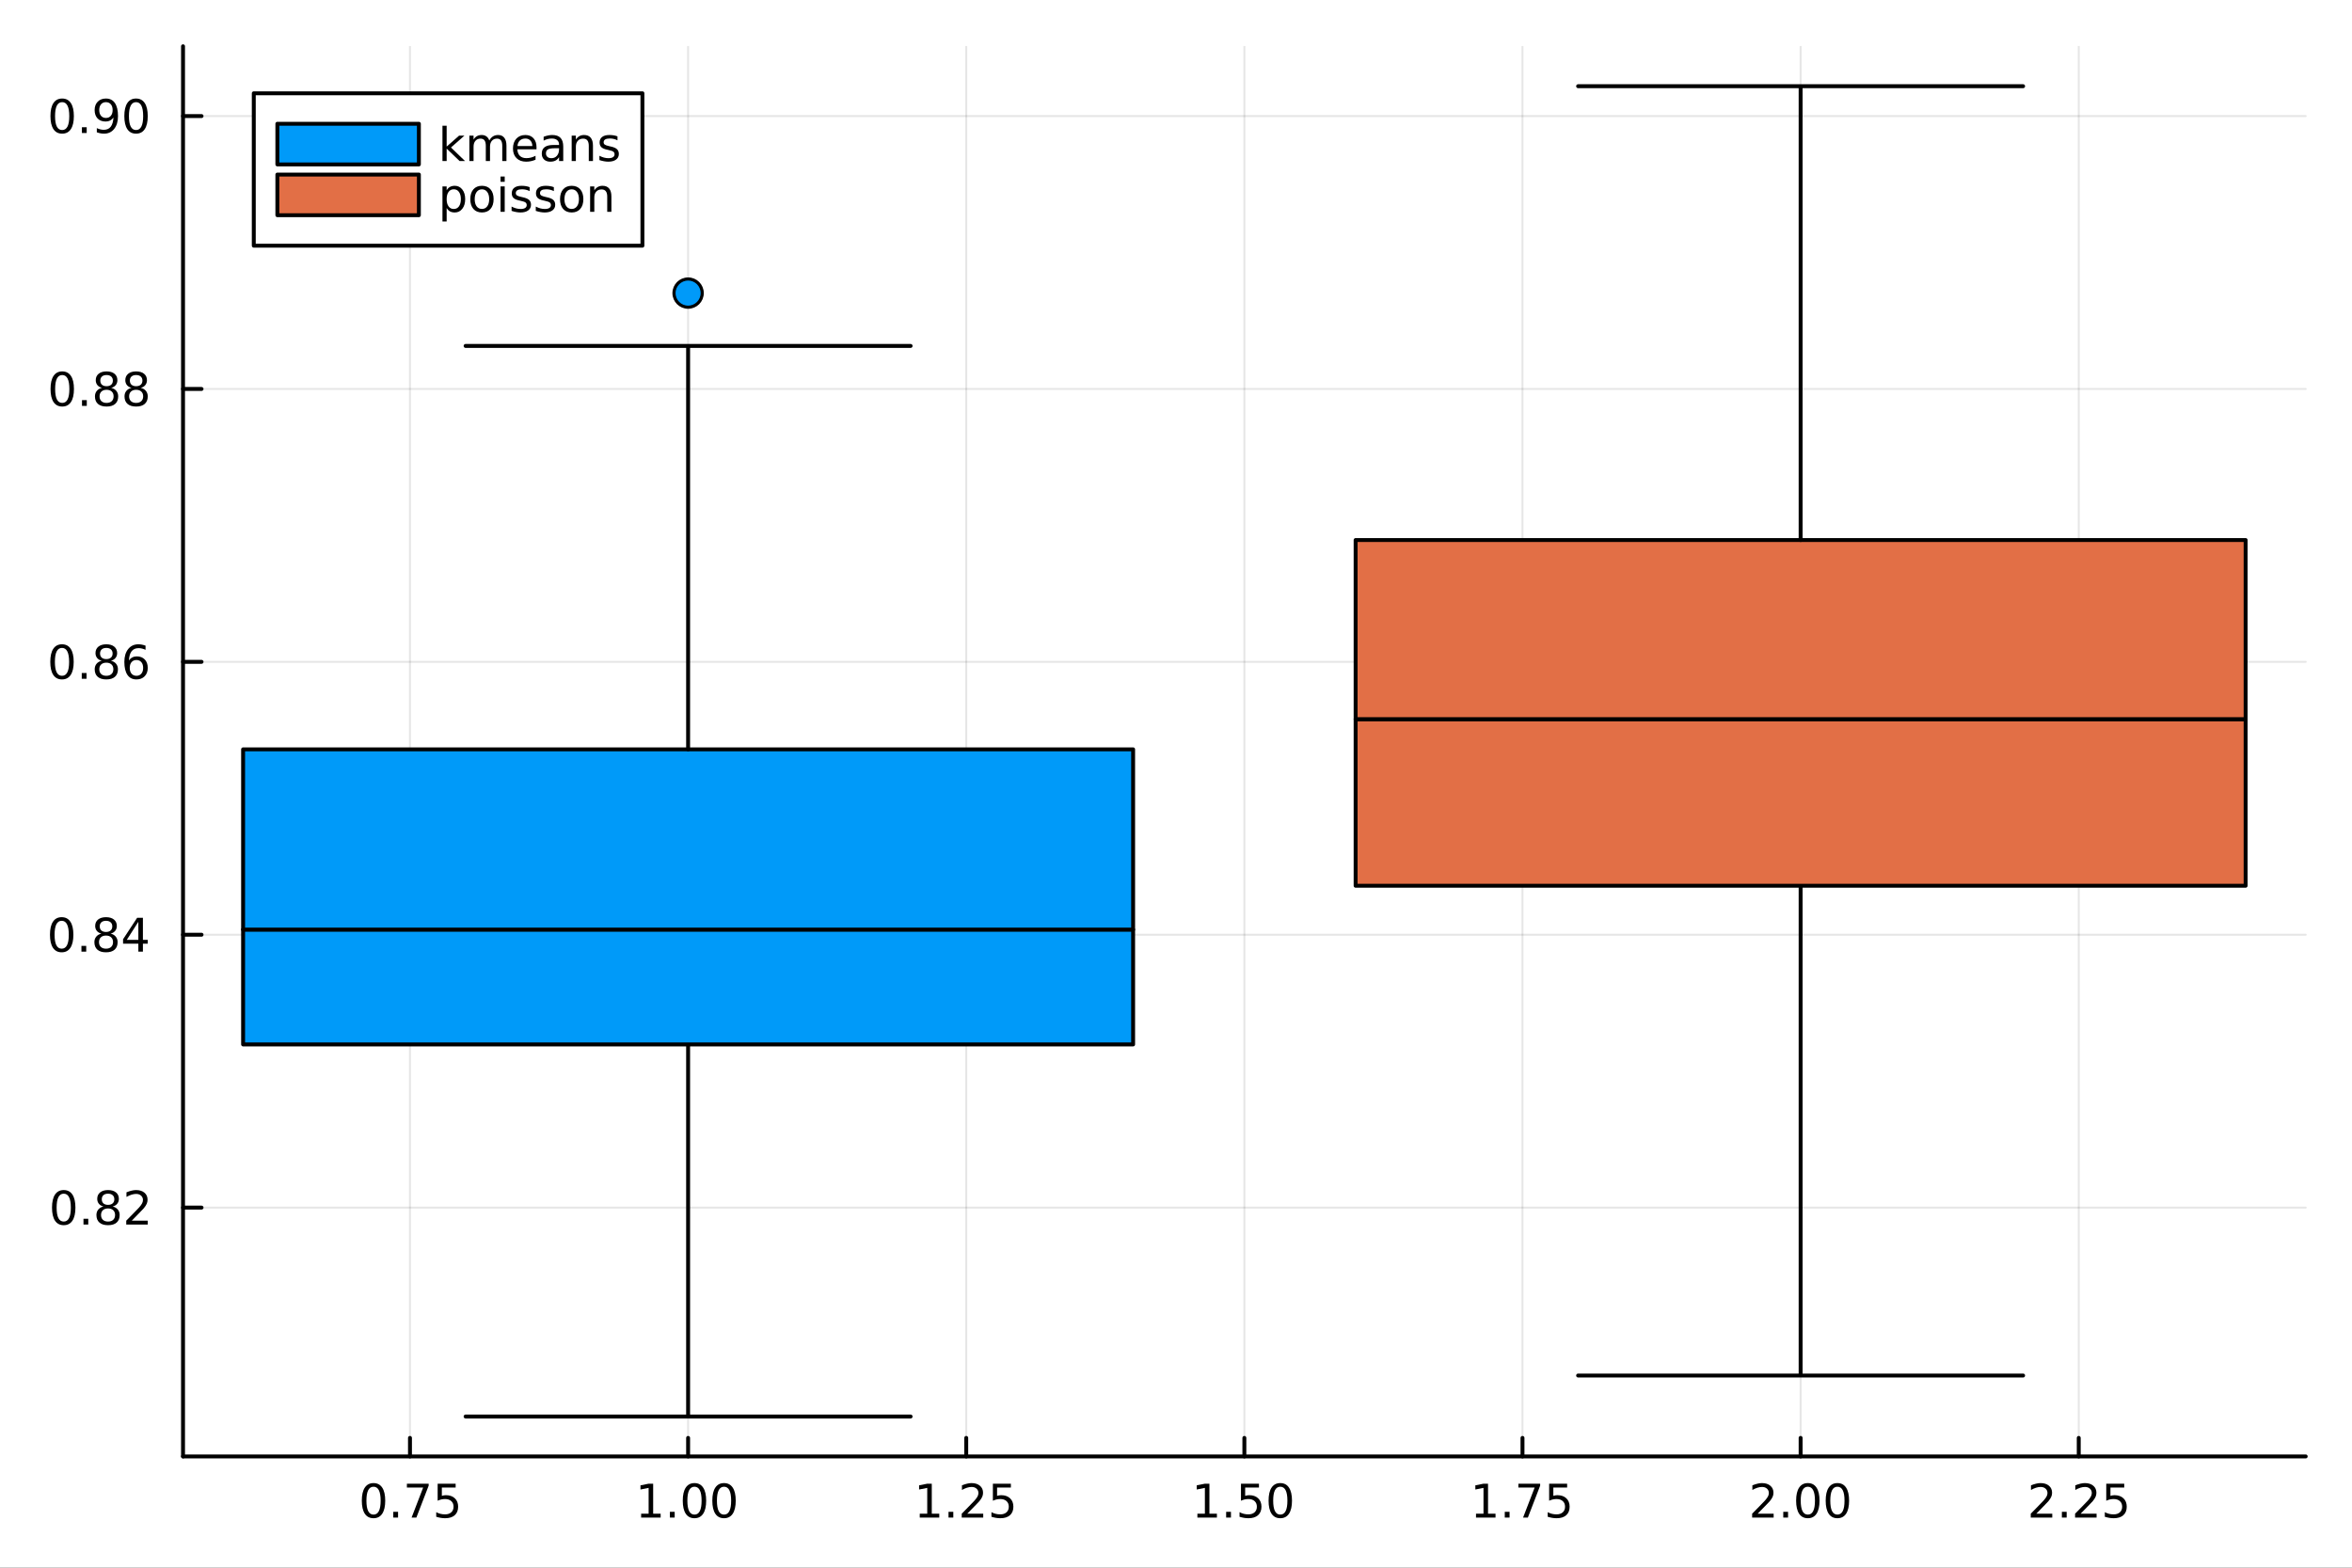 <?xml version="1.0" encoding="utf-8"?>
<svg xmlns="http://www.w3.org/2000/svg" xmlns:xlink="http://www.w3.org/1999/xlink" width="600" height="400" viewBox="0 0 2400 1600">
<rect x="0" y="0" width="2400" height="1600" fill="#333333" stroke="none"/>
<defs>
  <clipPath id="clip770">
    <rect x="0" y="0" width="2400" height="1600"/>
  </clipPath>
</defs>
<path clip-path="url(#clip770)" d="M0 1600 L2400 1600 L2400 0 L0 0  Z" fill="#ffffff" fill-rule="evenodd" fill-opacity="1"/>
<defs>
  <clipPath id="clip771">
    <rect x="480" y="0" width="1681" height="1600"/>
  </clipPath>
</defs>
<path clip-path="url(#clip770)" d="M186.76 1486.45 L2352.76 1486.45 L2352.76 47.244 L186.76 47.244  Z" fill="#ffffff" fill-rule="evenodd" fill-opacity="1"/>
<defs>
  <clipPath id="clip772">
    <rect x="186" y="47" width="2167" height="1440"/>
  </clipPath>
</defs>
<polyline clip-path="url(#clip772)" style="stroke:#000000; stroke-linecap:round; stroke-linejoin:round; stroke-width:2; stroke-opacity:0.1; fill:none" points="418.345,1486.45 418.345,47.244 "/>
<polyline clip-path="url(#clip772)" style="stroke:#000000; stroke-linecap:round; stroke-linejoin:round; stroke-width:2; stroke-opacity:0.1; fill:none" points="702.149,1486.45 702.149,47.244 "/>
<polyline clip-path="url(#clip772)" style="stroke:#000000; stroke-linecap:round; stroke-linejoin:round; stroke-width:2; stroke-opacity:0.1; fill:none" points="985.954,1486.45 985.954,47.244 "/>
<polyline clip-path="url(#clip772)" style="stroke:#000000; stroke-linecap:round; stroke-linejoin:round; stroke-width:2; stroke-opacity:0.1; fill:none" points="1269.76,1486.45 1269.76,47.244 "/>
<polyline clip-path="url(#clip772)" style="stroke:#000000; stroke-linecap:round; stroke-linejoin:round; stroke-width:2; stroke-opacity:0.1; fill:none" points="1553.56,1486.45 1553.56,47.244 "/>
<polyline clip-path="url(#clip772)" style="stroke:#000000; stroke-linecap:round; stroke-linejoin:round; stroke-width:2; stroke-opacity:0.1; fill:none" points="1837.37,1486.45 1837.37,47.244 "/>
<polyline clip-path="url(#clip772)" style="stroke:#000000; stroke-linecap:round; stroke-linejoin:round; stroke-width:2; stroke-opacity:0.1; fill:none" points="2121.17,1486.45 2121.17,47.244 "/>
<polyline clip-path="url(#clip770)" style="stroke:#000000; stroke-linecap:round; stroke-linejoin:round; stroke-width:4; stroke-opacity:1; fill:none" points="186.76,1486.45 2352.76,1486.45 "/>
<polyline clip-path="url(#clip770)" style="stroke:#000000; stroke-linecap:round; stroke-linejoin:round; stroke-width:4; stroke-opacity:1; fill:none" points="418.345,1486.45 418.345,1467.55 "/>
<polyline clip-path="url(#clip770)" style="stroke:#000000; stroke-linecap:round; stroke-linejoin:round; stroke-width:4; stroke-opacity:1; fill:none" points="702.149,1486.45 702.149,1467.55 "/>
<polyline clip-path="url(#clip770)" style="stroke:#000000; stroke-linecap:round; stroke-linejoin:round; stroke-width:4; stroke-opacity:1; fill:none" points="985.954,1486.45 985.954,1467.55 "/>
<polyline clip-path="url(#clip770)" style="stroke:#000000; stroke-linecap:round; stroke-linejoin:round; stroke-width:4; stroke-opacity:1; fill:none" points="1269.76,1486.45 1269.76,1467.55 "/>
<polyline clip-path="url(#clip770)" style="stroke:#000000; stroke-linecap:round; stroke-linejoin:round; stroke-width:4; stroke-opacity:1; fill:none" points="1553.56,1486.45 1553.56,1467.55 "/>
<polyline clip-path="url(#clip770)" style="stroke:#000000; stroke-linecap:round; stroke-linejoin:round; stroke-width:4; stroke-opacity:1; fill:none" points="1837.37,1486.45 1837.37,1467.55 "/>
<polyline clip-path="url(#clip770)" style="stroke:#000000; stroke-linecap:round; stroke-linejoin:round; stroke-width:4; stroke-opacity:1; fill:none" points="2121.17,1486.45 2121.17,1467.55 "/>
<path clip-path="url(#clip770)" d="M381.146 1517.37 Q377.535 1517.37 375.706 1520.93 Q373.9 1524.47 373.9 1531.6 Q373.9 1538.71 375.706 1542.27 Q377.535 1545.82 381.146 1545.82 Q384.78 1545.82 386.585 1542.27 Q388.414 1538.71 388.414 1531.6 Q388.414 1524.47 386.585 1520.93 Q384.78 1517.37 381.146 1517.37 M381.146 1513.66 Q386.956 1513.66 390.011 1518.27 Q393.09 1522.85 393.09 1531.6 Q393.09 1540.33 390.011 1544.94 Q386.956 1549.52 381.146 1549.52 Q375.336 1549.52 372.257 1544.94 Q369.201 1540.33 369.201 1531.6 Q369.201 1522.85 372.257 1518.27 Q375.336 1513.66 381.146 1513.66 Z" fill="#000000" fill-rule="nonzero" fill-opacity="1" /><path clip-path="url(#clip770)" d="M401.308 1542.97 L406.192 1542.97 L406.192 1548.85 L401.308 1548.85 L401.308 1542.97 Z" fill="#000000" fill-rule="nonzero" fill-opacity="1" /><path clip-path="url(#clip770)" d="M415.196 1514.29 L437.419 1514.29 L437.419 1516.28 L424.872 1548.85 L419.988 1548.85 L431.794 1518.22 L415.196 1518.22 L415.196 1514.29 Z" fill="#000000" fill-rule="nonzero" fill-opacity="1" /><path clip-path="url(#clip770)" d="M446.585 1514.29 L464.942 1514.29 L464.942 1518.22 L450.868 1518.22 L450.868 1526.7 Q451.886 1526.35 452.905 1526.19 Q453.923 1526 454.942 1526 Q460.729 1526 464.108 1529.17 Q467.488 1532.34 467.488 1537.76 Q467.488 1543.34 464.016 1546.44 Q460.543 1549.52 454.224 1549.52 Q452.048 1549.52 449.78 1549.15 Q447.534 1548.78 445.127 1548.04 L445.127 1543.34 Q447.21 1544.47 449.432 1545.03 Q451.655 1545.58 454.131 1545.58 Q458.136 1545.58 460.474 1543.48 Q462.812 1541.37 462.812 1537.76 Q462.812 1534.15 460.474 1532.04 Q458.136 1529.94 454.131 1529.94 Q452.256 1529.94 450.381 1530.35 Q448.53 1530.77 446.585 1531.65 L446.585 1514.29 Z" fill="#000000" fill-rule="nonzero" fill-opacity="1" /><path clip-path="url(#clip770)" d="M654.221 1544.91 L661.86 1544.91 L661.86 1518.55 L653.55 1520.21 L653.55 1515.95 L661.814 1514.29 L666.49 1514.29 L666.49 1544.91 L674.128 1544.91 L674.128 1548.85 L654.221 1548.85 L654.221 1544.91 Z" fill="#000000" fill-rule="nonzero" fill-opacity="1" /><path clip-path="url(#clip770)" d="M683.573 1542.97 L688.457 1542.97 L688.457 1548.85 L683.573 1548.85 L683.573 1542.97 Z" fill="#000000" fill-rule="nonzero" fill-opacity="1" /><path clip-path="url(#clip770)" d="M708.642 1517.37 Q705.031 1517.37 703.202 1520.93 Q701.397 1524.47 701.397 1531.6 Q701.397 1538.71 703.202 1542.27 Q705.031 1545.82 708.642 1545.82 Q712.276 1545.82 714.082 1542.27 Q715.911 1538.71 715.911 1531.6 Q715.911 1524.47 714.082 1520.93 Q712.276 1517.37 708.642 1517.37 M708.642 1513.66 Q714.452 1513.66 717.508 1518.27 Q720.586 1522.85 720.586 1531.6 Q720.586 1540.33 717.508 1544.94 Q714.452 1549.52 708.642 1549.52 Q702.832 1549.52 699.753 1544.94 Q696.698 1540.33 696.698 1531.6 Q696.698 1522.85 699.753 1518.27 Q702.832 1513.66 708.642 1513.66 Z" fill="#000000" fill-rule="nonzero" fill-opacity="1" /><path clip-path="url(#clip770)" d="M738.804 1517.37 Q735.193 1517.37 733.364 1520.93 Q731.559 1524.47 731.559 1531.6 Q731.559 1538.71 733.364 1542.27 Q735.193 1545.82 738.804 1545.82 Q742.438 1545.82 744.244 1542.27 Q746.072 1538.71 746.072 1531.6 Q746.072 1524.47 744.244 1520.93 Q742.438 1517.37 738.804 1517.37 M738.804 1513.66 Q744.614 1513.66 747.67 1518.27 Q750.748 1522.85 750.748 1531.6 Q750.748 1540.33 747.67 1544.94 Q744.614 1549.52 738.804 1549.52 Q732.994 1549.52 729.915 1544.94 Q726.86 1540.33 726.86 1531.6 Q726.86 1522.85 729.915 1518.27 Q732.994 1513.66 738.804 1513.66 Z" fill="#000000" fill-rule="nonzero" fill-opacity="1" /><path clip-path="url(#clip770)" d="M938.523 1544.91 L946.162 1544.91 L946.162 1518.55 L937.852 1520.21 L937.852 1515.95 L946.116 1514.29 L950.792 1514.29 L950.792 1544.91 L958.431 1544.91 L958.431 1548.85 L938.523 1548.85 L938.523 1544.91 Z" fill="#000000" fill-rule="nonzero" fill-opacity="1" /><path clip-path="url(#clip770)" d="M967.875 1542.97 L972.759 1542.97 L972.759 1548.85 L967.875 1548.85 L967.875 1542.97 Z" fill="#000000" fill-rule="nonzero" fill-opacity="1" /><path clip-path="url(#clip770)" d="M986.972 1544.91 L1003.29 1544.91 L1003.29 1548.85 L981.347 1548.85 L981.347 1544.91 Q984.009 1542.16 988.592 1537.53 Q993.199 1532.88 994.379 1531.53 Q996.625 1529.01 997.504 1527.27 Q998.407 1525.51 998.407 1523.82 Q998.407 1521.07 996.463 1519.33 Q994.541 1517.6 991.44 1517.6 Q989.241 1517.6 986.787 1518.36 Q984.356 1519.13 981.579 1520.68 L981.579 1515.95 Q984.403 1514.82 986.856 1514.24 Q989.31 1513.66 991.347 1513.66 Q996.717 1513.66 999.912 1516.35 Q1003.11 1519.03 1003.11 1523.52 Q1003.11 1525.65 1002.3 1527.57 Q1001.51 1529.47 999.403 1532.07 Q998.824 1532.74 995.722 1535.95 Q992.62 1539.15 986.972 1544.91 Z" fill="#000000" fill-rule="nonzero" fill-opacity="1" /><path clip-path="url(#clip770)" d="M1013.15 1514.29 L1031.51 1514.29 L1031.51 1518.22 L1017.43 1518.22 L1017.43 1526.7 Q1018.45 1526.35 1019.47 1526.19 Q1020.49 1526 1021.51 1526 Q1027.3 1526 1030.68 1529.17 Q1034.06 1532.34 1034.06 1537.76 Q1034.06 1543.34 1030.58 1546.44 Q1027.11 1549.52 1020.79 1549.52 Q1018.62 1549.52 1016.35 1549.15 Q1014.1 1548.78 1011.69 1548.04 L1011.69 1543.34 Q1013.78 1544.47 1016 1545.03 Q1018.22 1545.58 1020.7 1545.58 Q1024.7 1545.58 1027.04 1543.48 Q1029.38 1541.37 1029.38 1537.76 Q1029.38 1534.15 1027.04 1532.04 Q1024.7 1529.94 1020.7 1529.94 Q1018.82 1529.94 1016.95 1530.35 Q1015.1 1530.77 1013.15 1531.65 L1013.15 1514.29 Z" fill="#000000" fill-rule="nonzero" fill-opacity="1" /><path clip-path="url(#clip770)" d="M1221.83 1544.91 L1229.47 1544.91 L1229.47 1518.55 L1221.16 1520.21 L1221.16 1515.95 L1229.42 1514.29 L1234.1 1514.29 L1234.1 1544.91 L1241.74 1544.91 L1241.74 1548.85 L1221.83 1548.85 L1221.83 1544.91 Z" fill="#000000" fill-rule="nonzero" fill-opacity="1" /><path clip-path="url(#clip770)" d="M1251.18 1542.97 L1256.07 1542.97 L1256.07 1548.85 L1251.18 1548.85 L1251.18 1542.97 Z" fill="#000000" fill-rule="nonzero" fill-opacity="1" /><path clip-path="url(#clip770)" d="M1266.3 1514.29 L1284.65 1514.29 L1284.65 1518.22 L1270.58 1518.22 L1270.58 1526.7 Q1271.6 1526.35 1272.62 1526.19 Q1273.64 1526 1274.65 1526 Q1280.44 1526 1283.82 1529.17 Q1287.2 1532.34 1287.2 1537.76 Q1287.2 1543.34 1283.73 1546.44 Q1280.26 1549.52 1273.94 1549.52 Q1271.76 1549.52 1269.49 1549.15 Q1267.25 1548.78 1264.84 1548.04 L1264.84 1543.34 Q1266.92 1544.47 1269.14 1545.03 Q1271.37 1545.58 1273.84 1545.58 Q1277.85 1545.58 1280.19 1543.48 Q1282.52 1541.37 1282.52 1537.76 Q1282.52 1534.15 1280.19 1532.04 Q1277.85 1529.94 1273.84 1529.94 Q1271.97 1529.94 1270.09 1530.35 Q1268.24 1530.77 1266.3 1531.65 L1266.3 1514.29 Z" fill="#000000" fill-rule="nonzero" fill-opacity="1" /><path clip-path="url(#clip770)" d="M1306.41 1517.37 Q1302.8 1517.37 1300.97 1520.93 Q1299.17 1524.47 1299.17 1531.6 Q1299.17 1538.71 1300.97 1542.27 Q1302.8 1545.82 1306.41 1545.82 Q1310.05 1545.82 1311.85 1542.27 Q1313.68 1538.71 1313.68 1531.6 Q1313.68 1524.47 1311.85 1520.93 Q1310.05 1517.37 1306.41 1517.37 M1306.41 1513.66 Q1312.22 1513.66 1315.28 1518.27 Q1318.36 1522.85 1318.36 1531.6 Q1318.36 1540.33 1315.28 1544.94 Q1312.22 1549.52 1306.41 1549.52 Q1300.6 1549.52 1297.52 1544.94 Q1294.47 1540.33 1294.47 1531.6 Q1294.47 1522.85 1297.52 1518.27 Q1300.6 1513.66 1306.41 1513.66 Z" fill="#000000" fill-rule="nonzero" fill-opacity="1" /><path clip-path="url(#clip770)" d="M1506.13 1544.91 L1513.77 1544.91 L1513.77 1518.55 L1505.46 1520.21 L1505.46 1515.95 L1513.72 1514.29 L1518.4 1514.29 L1518.4 1544.91 L1526.04 1544.91 L1526.04 1548.85 L1506.13 1548.85 L1506.13 1544.91 Z" fill="#000000" fill-rule="nonzero" fill-opacity="1" /><path clip-path="url(#clip770)" d="M1535.48 1542.97 L1540.37 1542.97 L1540.37 1548.85 L1535.48 1548.85 L1535.48 1542.97 Z" fill="#000000" fill-rule="nonzero" fill-opacity="1" /><path clip-path="url(#clip770)" d="M1549.37 1514.29 L1571.59 1514.29 L1571.59 1516.28 L1559.05 1548.85 L1554.16 1548.85 L1565.97 1518.22 L1549.37 1518.22 L1549.37 1514.29 Z" fill="#000000" fill-rule="nonzero" fill-opacity="1" /><path clip-path="url(#clip770)" d="M1580.76 1514.29 L1599.12 1514.29 L1599.12 1518.22 L1585.04 1518.22 L1585.04 1526.7 Q1586.06 1526.35 1587.08 1526.19 Q1588.1 1526 1589.12 1526 Q1594.9 1526 1598.28 1529.17 Q1601.66 1532.34 1601.66 1537.76 Q1601.66 1543.34 1598.19 1546.44 Q1594.72 1549.52 1588.4 1549.52 Q1586.22 1549.52 1583.96 1549.15 Q1581.71 1548.78 1579.3 1548.04 L1579.3 1543.34 Q1581.39 1544.47 1583.61 1545.03 Q1585.83 1545.58 1588.31 1545.58 Q1592.31 1545.58 1594.65 1543.48 Q1596.99 1541.37 1596.99 1537.76 Q1596.99 1534.15 1594.65 1532.04 Q1592.31 1529.94 1588.31 1529.94 Q1586.43 1529.94 1584.56 1530.35 Q1582.71 1530.77 1580.76 1531.65 L1580.76 1514.29 Z" fill="#000000" fill-rule="nonzero" fill-opacity="1" /><path clip-path="url(#clip770)" d="M1793.52 1544.91 L1809.84 1544.91 L1809.84 1548.85 L1787.9 1548.85 L1787.9 1544.91 Q1790.56 1542.16 1795.14 1537.53 Q1799.75 1532.88 1800.93 1531.53 Q1803.18 1529.01 1804.06 1527.27 Q1804.96 1525.51 1804.96 1523.82 Q1804.96 1521.07 1803.02 1519.33 Q1801.09 1517.6 1797.99 1517.6 Q1795.79 1517.6 1793.34 1518.36 Q1790.91 1519.13 1788.13 1520.68 L1788.13 1515.95 Q1790.96 1514.82 1793.41 1514.24 Q1795.86 1513.66 1797.9 1513.66 Q1803.27 1513.66 1806.46 1516.35 Q1809.66 1519.03 1809.66 1523.52 Q1809.66 1525.65 1808.85 1527.57 Q1808.06 1529.47 1805.96 1532.07 Q1805.38 1532.74 1802.27 1535.95 Q1799.17 1539.15 1793.52 1544.91 Z" fill="#000000" fill-rule="nonzero" fill-opacity="1" /><path clip-path="url(#clip770)" d="M1819.66 1542.97 L1824.54 1542.97 L1824.54 1548.85 L1819.66 1548.85 L1819.66 1542.97 Z" fill="#000000" fill-rule="nonzero" fill-opacity="1" /><path clip-path="url(#clip770)" d="M1844.73 1517.37 Q1841.12 1517.37 1839.29 1520.93 Q1837.48 1524.47 1837.48 1531.6 Q1837.48 1538.71 1839.29 1542.27 Q1841.12 1545.82 1844.73 1545.82 Q1848.36 1545.82 1850.17 1542.27 Q1852 1538.71 1852 1531.6 Q1852 1524.47 1850.17 1520.93 Q1848.36 1517.37 1844.73 1517.37 M1844.73 1513.66 Q1850.54 1513.66 1853.59 1518.27 Q1856.67 1522.85 1856.67 1531.6 Q1856.67 1540.33 1853.59 1544.94 Q1850.54 1549.52 1844.73 1549.52 Q1838.92 1549.52 1835.84 1544.94 Q1832.78 1540.33 1832.78 1531.6 Q1832.78 1522.85 1835.84 1518.27 Q1838.92 1513.66 1844.73 1513.66 Z" fill="#000000" fill-rule="nonzero" fill-opacity="1" /><path clip-path="url(#clip770)" d="M1874.89 1517.37 Q1871.28 1517.37 1869.45 1520.93 Q1867.64 1524.47 1867.64 1531.6 Q1867.64 1538.71 1869.45 1542.27 Q1871.28 1545.82 1874.89 1545.82 Q1878.52 1545.82 1880.33 1542.27 Q1882.16 1538.71 1882.16 1531.6 Q1882.16 1524.47 1880.33 1520.93 Q1878.52 1517.37 1874.89 1517.37 M1874.89 1513.66 Q1880.7 1513.66 1883.76 1518.27 Q1886.83 1522.85 1886.83 1531.6 Q1886.83 1540.33 1883.76 1544.94 Q1880.7 1549.52 1874.89 1549.52 Q1869.08 1549.52 1866 1544.94 Q1862.95 1540.33 1862.95 1531.6 Q1862.95 1522.85 1866 1518.27 Q1869.08 1513.66 1874.89 1513.66 Z" fill="#000000" fill-rule="nonzero" fill-opacity="1" /><path clip-path="url(#clip770)" d="M2077.83 1544.91 L2094.15 1544.91 L2094.15 1548.85 L2072.2 1548.85 L2072.2 1544.91 Q2074.86 1542.16 2079.45 1537.53 Q2084.05 1532.88 2085.23 1531.53 Q2087.48 1529.01 2088.36 1527.27 Q2089.26 1525.51 2089.26 1523.82 Q2089.26 1521.07 2087.32 1519.33 Q2085.4 1517.6 2082.29 1517.6 Q2080.1 1517.6 2077.64 1518.36 Q2075.21 1519.13 2072.43 1520.68 L2072.43 1515.95 Q2075.26 1514.82 2077.71 1514.24 Q2080.16 1513.66 2082.2 1513.66 Q2087.57 1513.66 2090.77 1516.35 Q2093.96 1519.03 2093.96 1523.52 Q2093.96 1525.65 2093.15 1527.57 Q2092.36 1529.47 2090.26 1532.07 Q2089.68 1532.74 2086.58 1535.95 Q2083.47 1539.15 2077.83 1544.91 Z" fill="#000000" fill-rule="nonzero" fill-opacity="1" /><path clip-path="url(#clip770)" d="M2103.96 1542.97 L2108.85 1542.97 L2108.85 1548.85 L2103.96 1548.85 L2103.96 1542.97 Z" fill="#000000" fill-rule="nonzero" fill-opacity="1" /><path clip-path="url(#clip770)" d="M2123.06 1544.91 L2139.38 1544.91 L2139.38 1548.85 L2117.43 1548.85 L2117.43 1544.91 Q2120.1 1542.16 2124.68 1537.53 Q2129.28 1532.88 2130.47 1531.53 Q2132.71 1529.01 2133.59 1527.27 Q2134.49 1525.51 2134.49 1523.82 Q2134.49 1521.07 2132.55 1519.33 Q2130.63 1517.6 2127.53 1517.6 Q2125.33 1517.6 2122.87 1518.36 Q2120.44 1519.13 2117.66 1520.68 L2117.66 1515.95 Q2120.49 1514.82 2122.94 1514.24 Q2125.4 1513.66 2127.43 1513.66 Q2132.8 1513.66 2136 1516.35 Q2139.19 1519.03 2139.19 1523.52 Q2139.19 1525.65 2138.38 1527.57 Q2137.59 1529.47 2135.49 1532.07 Q2134.91 1532.74 2131.81 1535.95 Q2128.71 1539.15 2123.06 1544.91 Z" fill="#000000" fill-rule="nonzero" fill-opacity="1" /><path clip-path="url(#clip770)" d="M2149.24 1514.29 L2167.59 1514.29 L2167.59 1518.22 L2153.52 1518.22 L2153.52 1526.7 Q2154.54 1526.35 2155.56 1526.19 Q2156.58 1526 2157.59 1526 Q2163.38 1526 2166.76 1529.17 Q2170.14 1532.34 2170.14 1537.76 Q2170.14 1543.34 2166.67 1546.44 Q2163.2 1549.52 2156.88 1549.52 Q2154.7 1549.52 2152.43 1549.15 Q2150.19 1548.78 2147.78 1548.04 L2147.78 1543.34 Q2149.86 1544.47 2152.09 1545.03 Q2154.31 1545.58 2156.78 1545.58 Q2160.79 1545.58 2163.13 1543.48 Q2165.47 1541.37 2165.47 1537.76 Q2165.47 1534.15 2163.13 1532.04 Q2160.79 1529.94 2156.78 1529.94 Q2154.91 1529.94 2153.03 1530.35 Q2151.18 1530.77 2149.24 1531.65 L2149.24 1514.29 Z" fill="#000000" fill-rule="nonzero" fill-opacity="1" /><polyline clip-path="url(#clip772)" style="stroke:#000000; stroke-linecap:round; stroke-linejoin:round; stroke-width:2; stroke-opacity:0.1; fill:none" points="186.76,1232.49 2352.76,1232.49 "/>
<polyline clip-path="url(#clip772)" style="stroke:#000000; stroke-linecap:round; stroke-linejoin:round; stroke-width:2; stroke-opacity:0.1; fill:none" points="186.76,953.986 2352.76,953.986 "/>
<polyline clip-path="url(#clip772)" style="stroke:#000000; stroke-linecap:round; stroke-linejoin:round; stroke-width:2; stroke-opacity:0.1; fill:none" points="186.76,675.479 2352.76,675.479 "/>
<polyline clip-path="url(#clip772)" style="stroke:#000000; stroke-linecap:round; stroke-linejoin:round; stroke-width:2; stroke-opacity:0.1; fill:none" points="186.76,396.971 2352.76,396.971 "/>
<polyline clip-path="url(#clip772)" style="stroke:#000000; stroke-linecap:round; stroke-linejoin:round; stroke-width:2; stroke-opacity:0.1; fill:none" points="186.76,118.464 2352.76,118.464 "/>
<polyline clip-path="url(#clip770)" style="stroke:#000000; stroke-linecap:round; stroke-linejoin:round; stroke-width:4; stroke-opacity:1; fill:none" points="186.76,1486.45 186.76,47.244 "/>
<polyline clip-path="url(#clip770)" style="stroke:#000000; stroke-linecap:round; stroke-linejoin:round; stroke-width:4; stroke-opacity:1; fill:none" points="186.76,1232.49 205.658,1232.49 "/>
<polyline clip-path="url(#clip770)" style="stroke:#000000; stroke-linecap:round; stroke-linejoin:round; stroke-width:4; stroke-opacity:1; fill:none" points="186.76,953.986 205.658,953.986 "/>
<polyline clip-path="url(#clip770)" style="stroke:#000000; stroke-linecap:round; stroke-linejoin:round; stroke-width:4; stroke-opacity:1; fill:none" points="186.76,675.479 205.658,675.479 "/>
<polyline clip-path="url(#clip770)" style="stroke:#000000; stroke-linecap:round; stroke-linejoin:round; stroke-width:4; stroke-opacity:1; fill:none" points="186.76,396.971 205.658,396.971 "/>
<polyline clip-path="url(#clip770)" style="stroke:#000000; stroke-linecap:round; stroke-linejoin:round; stroke-width:4; stroke-opacity:1; fill:none" points="186.76,118.464 205.658,118.464 "/>
<path clip-path="url(#clip770)" d="M65.02 1218.29 Q61.409 1218.29 59.58 1221.86 Q57.775 1225.4 57.775 1232.53 Q57.775 1239.63 59.58 1243.2 Q61.409 1246.74 65.02 1246.74 Q68.654 1246.74 70.46 1243.2 Q72.288 1239.63 72.288 1232.53 Q72.288 1225.4 70.46 1221.86 Q68.654 1218.29 65.02 1218.29 M65.02 1214.59 Q70.83 1214.59 73.885 1219.19 Q76.964 1223.78 76.964 1232.53 Q76.964 1241.25 73.885 1245.86 Q70.83 1250.44 65.02 1250.44 Q59.21 1250.44 56.131 1245.86 Q53.075 1241.25 53.075 1232.53 Q53.075 1223.78 56.131 1219.19 Q59.21 1214.59 65.02 1214.59 Z" fill="#000000" fill-rule="nonzero" fill-opacity="1" /><path clip-path="url(#clip770)" d="M85.182 1243.89 L90.066 1243.89 L90.066 1249.77 L85.182 1249.77 L85.182 1243.89 Z" fill="#000000" fill-rule="nonzero" fill-opacity="1" /><path clip-path="url(#clip770)" d="M110.251 1233.36 Q106.918 1233.36 104.996 1235.14 Q103.098 1236.93 103.098 1240.05 Q103.098 1243.18 104.996 1244.96 Q106.918 1246.74 110.251 1246.74 Q113.584 1246.74 115.506 1244.96 Q117.427 1243.15 117.427 1240.05 Q117.427 1236.93 115.506 1235.14 Q113.608 1233.36 110.251 1233.36 M105.575 1231.37 Q102.566 1230.63 100.876 1228.57 Q99.21 1226.51 99.21 1223.55 Q99.21 1219.4 102.149 1217 Q105.112 1214.59 110.251 1214.59 Q115.413 1214.59 118.353 1217 Q121.293 1219.4 121.293 1223.55 Q121.293 1226.51 119.603 1228.57 Q117.936 1230.63 114.95 1231.37 Q118.33 1232.16 120.205 1234.45 Q122.103 1236.74 122.103 1240.05 Q122.103 1245.07 119.024 1247.76 Q115.969 1250.44 110.251 1250.44 Q104.534 1250.44 101.455 1247.76 Q98.399 1245.07 98.399 1240.05 Q98.399 1236.74 100.297 1234.45 Q102.196 1232.16 105.575 1231.37 M103.862 1223.99 Q103.862 1226.67 105.529 1228.18 Q107.219 1229.68 110.251 1229.68 Q113.26 1229.68 114.95 1228.18 Q116.663 1226.67 116.663 1223.99 Q116.663 1221.3 114.95 1219.8 Q113.26 1218.29 110.251 1218.29 Q107.219 1218.29 105.529 1219.8 Q103.862 1221.3 103.862 1223.99 Z" fill="#000000" fill-rule="nonzero" fill-opacity="1" /><path clip-path="url(#clip770)" d="M134.441 1245.84 L150.76 1245.84 L150.76 1249.77 L128.816 1249.77 L128.816 1245.84 Q131.478 1243.08 136.061 1238.45 Q140.668 1233.8 141.848 1232.46 Q144.093 1229.94 144.973 1228.2 Q145.876 1226.44 145.876 1224.75 Q145.876 1222 143.931 1220.26 Q142.01 1218.52 138.908 1218.52 Q136.709 1218.52 134.256 1219.29 Q131.825 1220.05 129.047 1221.6 L129.047 1216.88 Q131.871 1215.75 134.325 1215.17 Q136.779 1214.59 138.816 1214.59 Q144.186 1214.59 147.38 1217.27 Q150.575 1219.96 150.575 1224.45 Q150.575 1226.58 149.765 1228.5 Q148.978 1230.4 146.871 1232.99 Q146.293 1233.66 143.191 1236.88 Q140.089 1240.07 134.441 1245.84 Z" fill="#000000" fill-rule="nonzero" fill-opacity="1" /><path clip-path="url(#clip770)" d="M62.937 939.785 Q59.325 939.785 57.497 943.35 Q55.691 946.891 55.691 954.021 Q55.691 961.127 57.497 964.692 Q59.325 968.234 62.937 968.234 Q66.571 968.234 68.376 964.692 Q70.205 961.127 70.205 954.021 Q70.205 946.891 68.376 943.35 Q66.571 939.785 62.937 939.785 M62.937 936.081 Q68.747 936.081 71.802 940.688 Q74.881 945.271 74.881 954.021 Q74.881 962.748 71.802 967.354 Q68.747 971.937 62.937 971.937 Q57.126 971.937 54.048 967.354 Q50.992 962.748 50.992 954.021 Q50.992 945.271 54.048 940.688 Q57.126 936.081 62.937 936.081 Z" fill="#000000" fill-rule="nonzero" fill-opacity="1" /><path clip-path="url(#clip770)" d="M83.098 965.386 L87.983 965.386 L87.983 971.266 L83.098 971.266 L83.098 965.386 Z" fill="#000000" fill-rule="nonzero" fill-opacity="1" /><path clip-path="url(#clip770)" d="M108.168 954.854 Q104.834 954.854 102.913 956.637 Q101.015 958.419 101.015 961.544 Q101.015 964.669 102.913 966.451 Q104.834 968.234 108.168 968.234 Q111.501 968.234 113.422 966.451 Q115.344 964.646 115.344 961.544 Q115.344 958.419 113.422 956.637 Q111.524 954.854 108.168 954.854 M103.492 952.863 Q100.483 952.123 98.793 950.062 Q97.126 948.002 97.126 945.039 Q97.126 940.896 100.066 938.488 Q103.029 936.081 108.168 936.081 Q113.33 936.081 116.27 938.488 Q119.209 940.896 119.209 945.039 Q119.209 948.002 117.52 950.062 Q115.853 952.123 112.867 952.863 Q116.246 953.65 118.121 955.942 Q120.02 958.234 120.02 961.544 Q120.02 966.567 116.941 969.252 Q113.885 971.937 108.168 971.937 Q102.45 971.937 99.371 969.252 Q96.316 966.567 96.316 961.544 Q96.316 958.234 98.214 955.942 Q100.112 953.65 103.492 952.863 M101.779 945.479 Q101.779 948.164 103.446 949.669 Q105.135 951.174 108.168 951.174 Q111.177 951.174 112.867 949.669 Q114.58 948.164 114.58 945.479 Q114.58 942.794 112.867 941.289 Q111.177 939.785 108.168 939.785 Q105.135 939.785 103.446 941.289 Q101.779 942.794 101.779 945.479 Z" fill="#000000" fill-rule="nonzero" fill-opacity="1" /><path clip-path="url(#clip770)" d="M141.177 940.78 L129.371 959.229 L141.177 959.229 L141.177 940.78 M139.95 936.706 L145.83 936.706 L145.83 959.229 L150.76 959.229 L150.76 963.118 L145.83 963.118 L145.83 971.266 L141.177 971.266 L141.177 963.118 L125.575 963.118 L125.575 958.604 L139.95 936.706 Z" fill="#000000" fill-rule="nonzero" fill-opacity="1" /><path clip-path="url(#clip770)" d="M63.261 661.277 Q59.65 661.277 57.821 664.842 Q56.015 668.384 56.015 675.513 Q56.015 682.62 57.821 686.185 Q59.65 689.726 63.261 689.726 Q66.895 689.726 68.7 686.185 Q70.529 682.62 70.529 675.513 Q70.529 668.384 68.7 664.842 Q66.895 661.277 63.261 661.277 M63.261 657.574 Q69.071 657.574 72.126 662.18 Q75.205 666.764 75.205 675.513 Q75.205 684.24 72.126 688.847 Q69.071 693.43 63.261 693.43 Q57.45 693.43 54.372 688.847 Q51.316 684.24 51.316 675.513 Q51.316 666.764 54.372 662.18 Q57.45 657.574 63.261 657.574 Z" fill="#000000" fill-rule="nonzero" fill-opacity="1" /><path clip-path="url(#clip770)" d="M83.422 686.879 L88.307 686.879 L88.307 692.759 L83.422 692.759 L83.422 686.879 Z" fill="#000000" fill-rule="nonzero" fill-opacity="1" /><path clip-path="url(#clip770)" d="M108.492 676.347 Q105.159 676.347 103.237 678.129 Q101.339 679.912 101.339 683.037 Q101.339 686.162 103.237 687.944 Q105.159 689.726 108.492 689.726 Q111.825 689.726 113.746 687.944 Q115.668 686.138 115.668 683.037 Q115.668 679.912 113.746 678.129 Q111.848 676.347 108.492 676.347 M103.816 674.356 Q100.807 673.615 99.117 671.555 Q97.45 669.495 97.45 666.532 Q97.45 662.389 100.39 659.981 Q103.353 657.574 108.492 657.574 Q113.654 657.574 116.594 659.981 Q119.533 662.389 119.533 666.532 Q119.533 669.495 117.844 671.555 Q116.177 673.615 113.191 674.356 Q116.57 675.143 118.445 677.435 Q120.344 679.726 120.344 683.037 Q120.344 688.06 117.265 690.745 Q114.209 693.43 108.492 693.43 Q102.774 693.43 99.696 690.745 Q96.64 688.06 96.64 683.037 Q96.64 679.726 98.538 677.435 Q100.436 675.143 103.816 674.356 M102.103 666.972 Q102.103 669.657 103.77 671.162 Q105.459 672.666 108.492 672.666 Q111.501 672.666 113.191 671.162 Q114.904 669.657 114.904 666.972 Q114.904 664.287 113.191 662.782 Q111.501 661.277 108.492 661.277 Q105.459 661.277 103.77 662.782 Q102.103 664.287 102.103 666.972 Z" fill="#000000" fill-rule="nonzero" fill-opacity="1" /><path clip-path="url(#clip770)" d="M139.232 673.615 Q136.084 673.615 134.232 675.768 Q132.404 677.921 132.404 681.671 Q132.404 685.398 134.232 687.574 Q136.084 689.726 139.232 689.726 Q142.381 689.726 144.209 687.574 Q146.061 685.398 146.061 681.671 Q146.061 677.921 144.209 675.768 Q142.381 673.615 139.232 673.615 M148.515 658.963 L148.515 663.222 Q146.756 662.389 144.95 661.949 Q143.168 661.509 141.408 661.509 Q136.779 661.509 134.325 664.634 Q131.894 667.759 131.547 674.078 Q132.913 672.064 134.973 671 Q137.033 669.912 139.51 669.912 Q144.718 669.912 147.728 673.083 Q150.76 676.231 150.76 681.671 Q150.76 686.995 147.612 690.212 Q144.464 693.43 139.232 693.43 Q133.237 693.43 130.066 688.847 Q126.894 684.24 126.894 675.513 Q126.894 667.319 130.783 662.458 Q134.672 657.574 141.223 657.574 Q142.982 657.574 144.765 657.921 Q146.57 658.268 148.515 658.963 Z" fill="#000000" fill-rule="nonzero" fill-opacity="1" /><path clip-path="url(#clip770)" d="M63.515 382.77 Q59.904 382.77 58.075 386.335 Q56.27 389.877 56.27 397.006 Q56.27 404.113 58.075 407.677 Q59.904 411.219 63.515 411.219 Q67.149 411.219 68.955 407.677 Q70.784 404.113 70.784 397.006 Q70.784 389.877 68.955 386.335 Q67.149 382.77 63.515 382.77 M63.515 379.066 Q69.325 379.066 72.381 383.673 Q75.46 388.256 75.46 397.006 Q75.46 405.733 72.381 410.339 Q69.325 414.923 63.515 414.923 Q57.705 414.923 54.626 410.339 Q51.571 405.733 51.571 397.006 Q51.571 388.256 54.626 383.673 Q57.705 379.066 63.515 379.066 Z" fill="#000000" fill-rule="nonzero" fill-opacity="1" /><path clip-path="url(#clip770)" d="M83.677 408.372 L88.561 408.372 L88.561 414.251 L83.677 414.251 L83.677 408.372 Z" fill="#000000" fill-rule="nonzero" fill-opacity="1" /><path clip-path="url(#clip770)" d="M108.746 397.839 Q105.413 397.839 103.492 399.622 Q101.594 401.404 101.594 404.529 Q101.594 407.654 103.492 409.437 Q105.413 411.219 108.746 411.219 Q112.08 411.219 114.001 409.437 Q115.922 407.631 115.922 404.529 Q115.922 401.404 114.001 399.622 Q112.103 397.839 108.746 397.839 M104.071 395.849 Q101.061 395.108 99.371 393.048 Q97.705 390.988 97.705 388.025 Q97.705 383.881 100.645 381.474 Q103.608 379.066 108.746 379.066 Q113.908 379.066 116.848 381.474 Q119.788 383.881 119.788 388.025 Q119.788 390.988 118.098 393.048 Q116.432 395.108 113.445 395.849 Q116.825 396.636 118.7 398.927 Q120.598 401.219 120.598 404.529 Q120.598 409.552 117.52 412.238 Q114.464 414.923 108.746 414.923 Q103.029 414.923 99.95 412.238 Q96.895 409.552 96.895 404.529 Q96.895 401.219 98.793 398.927 Q100.691 396.636 104.071 395.849 M102.358 388.465 Q102.358 391.15 104.024 392.654 Q105.714 394.159 108.746 394.159 Q111.756 394.159 113.445 392.654 Q115.158 391.15 115.158 388.465 Q115.158 385.779 113.445 384.275 Q111.756 382.77 108.746 382.77 Q105.714 382.77 104.024 384.275 Q102.358 385.779 102.358 388.465 Z" fill="#000000" fill-rule="nonzero" fill-opacity="1" /><path clip-path="url(#clip770)" d="M138.908 397.839 Q135.575 397.839 133.654 399.622 Q131.756 401.404 131.756 404.529 Q131.756 407.654 133.654 409.437 Q135.575 411.219 138.908 411.219 Q142.242 411.219 144.163 409.437 Q146.084 407.631 146.084 404.529 Q146.084 401.404 144.163 399.622 Q142.265 397.839 138.908 397.839 M134.232 395.849 Q131.223 395.108 129.533 393.048 Q127.867 390.988 127.867 388.025 Q127.867 383.881 130.807 381.474 Q133.769 379.066 138.908 379.066 Q144.07 379.066 147.01 381.474 Q149.95 383.881 149.95 388.025 Q149.95 390.988 148.26 393.048 Q146.593 395.108 143.607 395.849 Q146.987 396.636 148.862 398.927 Q150.76 401.219 150.76 404.529 Q150.76 409.552 147.681 412.238 Q144.626 414.923 138.908 414.923 Q133.191 414.923 130.112 412.238 Q127.057 409.552 127.057 404.529 Q127.057 401.219 128.955 398.927 Q130.853 396.636 134.232 395.849 M132.519 388.465 Q132.519 391.15 134.186 392.654 Q135.876 394.159 138.908 394.159 Q141.918 394.159 143.607 392.654 Q145.32 391.15 145.32 388.465 Q145.32 385.779 143.607 384.275 Q141.918 382.77 138.908 382.77 Q135.876 382.77 134.186 384.275 Q132.519 385.779 132.519 388.465 Z" fill="#000000" fill-rule="nonzero" fill-opacity="1" /><path clip-path="url(#clip770)" d="M63.423 104.263 Q59.812 104.263 57.983 107.828 Q56.177 111.369 56.177 118.499 Q56.177 125.605 57.983 129.17 Q59.812 132.712 63.423 132.712 Q67.057 132.712 68.862 129.17 Q70.691 125.605 70.691 118.499 Q70.691 111.369 68.862 107.828 Q67.057 104.263 63.423 104.263 M63.423 100.559 Q69.233 100.559 72.288 105.166 Q75.367 109.749 75.367 118.499 Q75.367 127.226 72.288 131.832 Q69.233 136.415 63.423 136.415 Q57.612 136.415 54.534 131.832 Q51.478 127.226 51.478 118.499 Q51.478 109.749 54.534 105.166 Q57.612 100.559 63.423 100.559 Z" fill="#000000" fill-rule="nonzero" fill-opacity="1" /><path clip-path="url(#clip770)" d="M83.585 129.864 L88.469 129.864 L88.469 135.744 L83.585 135.744 L83.585 129.864 Z" fill="#000000" fill-rule="nonzero" fill-opacity="1" /><path clip-path="url(#clip770)" d="M98.793 135.026 L98.793 130.767 Q100.552 131.601 102.358 132.04 Q104.163 132.48 105.899 132.48 Q110.529 132.48 112.959 129.378 Q115.413 126.253 115.76 119.911 Q114.418 121.902 112.358 122.966 Q110.297 124.031 107.797 124.031 Q102.612 124.031 99.58 120.906 Q96.571 117.758 96.571 112.318 Q96.571 106.994 99.719 103.777 Q102.867 100.559 108.098 100.559 Q114.094 100.559 117.242 105.166 Q120.413 109.749 120.413 118.499 Q120.413 126.67 116.524 131.554 Q112.658 136.415 106.108 136.415 Q104.348 136.415 102.543 136.068 Q100.737 135.721 98.793 135.026 M108.098 120.374 Q111.246 120.374 113.075 118.221 Q114.927 116.068 114.927 112.318 Q114.927 108.591 113.075 106.439 Q111.246 104.263 108.098 104.263 Q104.95 104.263 103.098 106.439 Q101.27 108.591 101.27 112.318 Q101.27 116.068 103.098 118.221 Q104.95 120.374 108.098 120.374 Z" fill="#000000" fill-rule="nonzero" fill-opacity="1" /><path clip-path="url(#clip770)" d="M138.816 104.263 Q135.205 104.263 133.376 107.828 Q131.57 111.369 131.57 118.499 Q131.57 125.605 133.376 129.17 Q135.205 132.712 138.816 132.712 Q142.45 132.712 144.256 129.17 Q146.084 125.605 146.084 118.499 Q146.084 111.369 144.256 107.828 Q142.45 104.263 138.816 104.263 M138.816 100.559 Q144.626 100.559 147.681 105.166 Q150.76 109.749 150.76 118.499 Q150.76 127.226 147.681 131.832 Q144.626 136.415 138.816 136.415 Q133.006 136.415 129.927 131.832 Q126.871 127.226 126.871 118.499 Q126.871 109.749 129.927 105.166 Q133.006 100.559 138.816 100.559 Z" fill="#000000" fill-rule="nonzero" fill-opacity="1" /><path clip-path="url(#clip772)" d="M702.149 1445.72 L475.105 1445.72 L929.193 1445.72 L702.149 1445.72 L702.149 1065.95 L702.149 1445.72  Z" fill="#009af9" fill-rule="evenodd" fill-opacity="1"/>
<polyline clip-path="url(#clip772)" style="stroke:#000000; stroke-linecap:round; stroke-linejoin:round; stroke-width:4; stroke-opacity:1; fill:none" points="702.149,1445.72 475.105,1445.72 929.193,1445.72 702.149,1445.72 702.149,1065.95 702.149,1445.72 "/>
<path clip-path="url(#clip772)" d="M1156.24 1065.95 L1156.24 948.732 L248.062 948.732 L248.062 1065.95 L1156.24 1065.95 L1156.24 948.732 L1156.24 1065.95  Z" fill="#009af9" fill-rule="evenodd" fill-opacity="1"/>
<polyline clip-path="url(#clip772)" style="stroke:#000000; stroke-linecap:round; stroke-linejoin:round; stroke-width:4; stroke-opacity:1; fill:none" points="1156.24,1065.95 1156.24,948.732 248.062,948.732 248.062,1065.95 1156.24,1065.95 1156.24,948.732 1156.24,1065.95 "/>
<path clip-path="url(#clip772)" d="M1156.24 764.798 L248.062 764.798 L248.062 948.732 L1156.24 948.732 L1156.24 764.798 L702.149 764.798 L1156.24 764.798  Z" fill="#009af9" fill-rule="evenodd" fill-opacity="1"/>
<polyline clip-path="url(#clip772)" style="stroke:#000000; stroke-linecap:round; stroke-linejoin:round; stroke-width:4; stroke-opacity:1; fill:none" points="1156.24,764.798 248.062,764.798 248.062,948.732 1156.24,948.732 1156.24,764.798 702.149,764.798 1156.24,764.798 "/>
<path clip-path="url(#clip772)" d="M702.149 353.062 L475.105 353.062 L929.193 353.062 L702.149 353.062 L702.149 764.798 L702.149 353.062  Z" fill="#009af9" fill-rule="evenodd" fill-opacity="1"/>
<polyline clip-path="url(#clip772)" style="stroke:#000000; stroke-linecap:round; stroke-linejoin:round; stroke-width:4; stroke-opacity:1; fill:none" points="702.149,353.062 475.105,353.062 929.193,353.062 702.149,353.062 702.149,764.798 702.149,353.062 "/>
<circle clip-path="url(#clip772)" cx="702.149" cy="299.138" r="14.4" fill="#009af9" fill-rule="evenodd" fill-opacity="1" stroke="#000000" stroke-opacity="1" stroke-width="3.2"/>
<polyline clip-path="url(#clip772)" style="stroke:#009af9; stroke-linecap:round; stroke-linejoin:round; stroke-width:0; stroke-opacity:1; fill:none" points="702.149,1445.72 475.105,1445.72 929.193,1445.72 702.149,1445.72 702.149,1065.95 "/>
<polyline clip-path="url(#clip772)" style="stroke:#009af9; stroke-linecap:round; stroke-linejoin:round; stroke-width:0; stroke-opacity:1; fill:none" points="1156.24,1065.95 1156.24,948.732 248.062,948.732 248.062,1065.95 1156.24,1065.95 1156.24,948.732 "/>
<polyline clip-path="url(#clip772)" style="stroke:#009af9; stroke-linecap:round; stroke-linejoin:round; stroke-width:0; stroke-opacity:1; fill:none" points="1156.24,764.798 248.062,764.798 248.062,948.732 1156.24,948.732 1156.24,764.798 702.149,764.798 "/>
<polyline clip-path="url(#clip772)" style="stroke:#009af9; stroke-linecap:round; stroke-linejoin:round; stroke-width:0; stroke-opacity:1; fill:none" points="702.149,353.062 475.105,353.062 929.193,353.062 702.149,353.062 702.149,764.798 "/>
<path clip-path="url(#clip772)" d="M1837.37 1403.89 L1610.32 1403.89 L2064.41 1403.89 L1837.37 1403.89 L1837.37 903.993 L1837.37 1403.89  Z" fill="#e26f46" fill-rule="evenodd" fill-opacity="1"/>
<polyline clip-path="url(#clip772)" style="stroke:#000000; stroke-linecap:round; stroke-linejoin:round; stroke-width:4; stroke-opacity:1; fill:none" points="1837.37,1403.89 1610.32,1403.89 2064.41,1403.89 1837.37,1403.89 1837.37,903.993 1837.37,1403.89 "/>
<path clip-path="url(#clip772)" d="M2291.45 903.993 L2291.45 733.984 L1383.28 733.984 L1383.28 903.993 L2291.45 903.993 L2291.45 733.984 L2291.45 903.993  Z" fill="#e26f46" fill-rule="evenodd" fill-opacity="1"/>
<polyline clip-path="url(#clip772)" style="stroke:#000000; stroke-linecap:round; stroke-linejoin:round; stroke-width:4; stroke-opacity:1; fill:none" points="2291.45,903.993 2291.45,733.984 1383.28,733.984 1383.28,903.993 2291.45,903.993 2291.45,733.984 2291.45,903.993 "/>
<path clip-path="url(#clip772)" d="M2291.45 551.166 L1383.28 551.166 L1383.28 733.984 L2291.45 733.984 L2291.45 551.166 L1837.37 551.166 L2291.45 551.166  Z" fill="#e26f46" fill-rule="evenodd" fill-opacity="1"/>
<polyline clip-path="url(#clip772)" style="stroke:#000000; stroke-linecap:round; stroke-linejoin:round; stroke-width:4; stroke-opacity:1; fill:none" points="2291.45,551.166 1383.28,551.166 1383.28,733.984 2291.45,733.984 2291.45,551.166 1837.37,551.166 2291.45,551.166 "/>
<path clip-path="url(#clip772)" d="M1837.37 87.976 L1610.32 87.976 L2064.41 87.976 L1837.37 87.976 L1837.37 551.166 L1837.37 87.976  Z" fill="#e26f46" fill-rule="evenodd" fill-opacity="1"/>
<polyline clip-path="url(#clip772)" style="stroke:#000000; stroke-linecap:round; stroke-linejoin:round; stroke-width:4; stroke-opacity:1; fill:none" points="1837.37,87.976 1610.32,87.976 2064.41,87.976 1837.37,87.976 1837.37,551.166 1837.37,87.976 "/>
<polyline clip-path="url(#clip772)" style="stroke:#e26f46; stroke-linecap:round; stroke-linejoin:round; stroke-width:0; stroke-opacity:1; fill:none" points="1837.37,1403.89 1610.32,1403.89 2064.41,1403.89 1837.37,1403.89 1837.37,903.993 "/>
<polyline clip-path="url(#clip772)" style="stroke:#e26f46; stroke-linecap:round; stroke-linejoin:round; stroke-width:0; stroke-opacity:1; fill:none" points="2291.45,903.993 2291.45,733.984 1383.28,733.984 1383.28,903.993 2291.45,903.993 2291.45,733.984 "/>
<polyline clip-path="url(#clip772)" style="stroke:#e26f46; stroke-linecap:round; stroke-linejoin:round; stroke-width:0; stroke-opacity:1; fill:none" points="2291.45,551.166 1383.28,551.166 1383.28,733.984 2291.45,733.984 2291.45,551.166 1837.37,551.166 "/>
<polyline clip-path="url(#clip772)" style="stroke:#e26f46; stroke-linecap:round; stroke-linejoin:round; stroke-width:0; stroke-opacity:1; fill:none" points="1837.37,87.976 1610.32,87.976 2064.41,87.976 1837.37,87.976 1837.37,551.166 "/>
<path clip-path="url(#clip770)" d="M258.96 250.738 L655.535 250.738 L655.535 95.218 L258.96 95.218  Z" fill="#ffffff" fill-rule="evenodd" fill-opacity="1"/>
<polyline clip-path="url(#clip770)" style="stroke:#000000; stroke-linecap:round; stroke-linejoin:round; stroke-width:4; stroke-opacity:1; fill:none" points="258.96,250.738 655.535,250.738 655.535,95.218 258.96,95.218 258.96,250.738 "/>
<path clip-path="url(#clip770)" d="M283.027 167.794 L427.426 167.794 L427.426 126.322 L283.027 126.322 L283.027 167.794  Z" fill="#009af9" fill-rule="evenodd" fill-opacity="1"/>
<polyline clip-path="url(#clip770)" style="stroke:#000000; stroke-linecap:round; stroke-linejoin:round; stroke-width:4; stroke-opacity:1; fill:none" points="283.027,167.794 427.426,167.794 427.426,126.322 283.027,126.322 283.027,167.794 "/>
<path clip-path="url(#clip770)" d="M451.493 128.319 L455.775 128.319 L455.775 149.592 L468.484 138.412 L473.923 138.412 L460.173 150.541 L474.502 164.338 L468.947 164.338 L455.775 151.676 L455.775 164.338 L451.493 164.338 L451.493 128.319 Z" fill="#000000" fill-rule="nonzero" fill-opacity="1" /><path clip-path="url(#clip770)" d="M499.294 143.389 Q500.891 140.518 503.113 139.153 Q505.335 137.787 508.344 137.787 Q512.395 137.787 514.594 140.634 Q516.794 143.458 516.794 148.689 L516.794 164.338 L512.511 164.338 L512.511 148.828 Q512.511 145.102 511.192 143.296 Q509.872 141.49 507.164 141.49 Q503.854 141.49 501.932 143.69 Q500.011 145.889 500.011 149.685 L500.011 164.338 L495.729 164.338 L495.729 148.828 Q495.729 145.078 494.409 143.296 Q493.09 141.49 490.335 141.49 Q487.071 141.49 485.15 143.713 Q483.229 145.912 483.229 149.685 L483.229 164.338 L478.946 164.338 L478.946 138.412 L483.229 138.412 L483.229 142.44 Q484.687 140.055 486.724 138.921 Q488.761 137.787 491.562 137.787 Q494.386 137.787 496.354 139.222 Q498.345 140.657 499.294 143.389 Z" fill="#000000" fill-rule="nonzero" fill-opacity="1" /><path clip-path="url(#clip770)" d="M547.465 150.31 L547.465 152.393 L527.881 152.393 Q528.159 156.791 530.52 159.106 Q532.905 161.398 537.141 161.398 Q539.594 161.398 541.886 160.796 Q544.201 160.194 546.469 158.99 L546.469 163.018 Q544.178 163.99 541.77 164.5 Q539.363 165.009 536.886 165.009 Q530.682 165.009 527.048 161.398 Q523.437 157.787 523.437 151.629 Q523.437 145.264 526.863 141.537 Q530.312 137.787 536.145 137.787 Q541.377 137.787 544.409 141.166 Q547.465 144.523 547.465 150.31 M543.205 149.06 Q543.159 145.565 541.238 143.481 Q539.34 141.398 536.192 141.398 Q532.627 141.398 530.474 143.412 Q528.344 145.426 528.02 149.083 L543.205 149.06 Z" fill="#000000" fill-rule="nonzero" fill-opacity="1" /><path clip-path="url(#clip770)" d="M566.238 151.305 Q561.076 151.305 559.085 152.486 Q557.094 153.666 557.094 156.514 Q557.094 158.782 558.576 160.125 Q560.08 161.444 562.65 161.444 Q566.191 161.444 568.321 158.944 Q570.474 156.421 570.474 152.254 L570.474 151.305 L566.238 151.305 M574.733 149.546 L574.733 164.338 L570.474 164.338 L570.474 160.402 Q569.015 162.763 566.84 163.898 Q564.664 165.009 561.515 165.009 Q557.534 165.009 555.173 162.787 Q552.835 160.541 552.835 156.791 Q552.835 152.416 555.752 150.194 Q558.691 147.972 564.502 147.972 L570.474 147.972 L570.474 147.555 Q570.474 144.615 568.529 143.018 Q566.608 141.398 563.113 141.398 Q560.89 141.398 558.784 141.93 Q556.678 142.463 554.733 143.527 L554.733 139.592 Q557.071 138.69 559.27 138.25 Q561.469 137.787 563.553 137.787 Q569.177 137.787 571.955 140.703 Q574.733 143.62 574.733 149.546 Z" fill="#000000" fill-rule="nonzero" fill-opacity="1" /><path clip-path="url(#clip770)" d="M605.057 148.689 L605.057 164.338 L600.798 164.338 L600.798 148.828 Q600.798 145.148 599.363 143.319 Q597.927 141.49 595.057 141.49 Q591.608 141.49 589.617 143.69 Q587.626 145.889 587.626 149.685 L587.626 164.338 L583.344 164.338 L583.344 138.412 L587.626 138.412 L587.626 142.44 Q589.154 140.102 591.214 138.944 Q593.298 137.787 596.006 137.787 Q600.474 137.787 602.765 140.565 Q605.057 143.319 605.057 148.689 Z" fill="#000000" fill-rule="nonzero" fill-opacity="1" /><path clip-path="url(#clip770)" d="M630.08 139.176 L630.08 143.203 Q628.274 142.277 626.33 141.815 Q624.386 141.352 622.302 141.352 Q619.131 141.352 617.534 142.324 Q615.96 143.296 615.96 145.24 Q615.96 146.722 617.094 147.578 Q618.228 148.412 621.654 149.176 L623.112 149.5 Q627.649 150.472 629.548 152.254 Q631.469 154.014 631.469 157.185 Q631.469 160.796 628.598 162.902 Q625.751 165.009 620.751 165.009 Q618.668 165.009 616.399 164.592 Q614.154 164.199 611.654 163.388 L611.654 158.99 Q614.015 160.217 616.307 160.842 Q618.599 161.444 620.844 161.444 Q623.853 161.444 625.473 160.426 Q627.094 159.384 627.094 157.509 Q627.094 155.773 625.913 154.847 Q624.756 153.921 620.798 153.064 L619.316 152.717 Q615.358 151.884 613.599 150.171 Q611.839 148.435 611.839 145.426 Q611.839 141.768 614.432 139.778 Q617.024 137.787 621.793 137.787 Q624.154 137.787 626.237 138.134 Q628.321 138.481 630.08 139.176 Z" fill="#000000" fill-rule="nonzero" fill-opacity="1" /><path clip-path="url(#clip770)" d="M283.027 219.634 L427.426 219.634 L427.426 178.162 L283.027 178.162 L283.027 219.634  Z" fill="#e26f46" fill-rule="evenodd" fill-opacity="1"/>
<polyline clip-path="url(#clip770)" style="stroke:#000000; stroke-linecap:round; stroke-linejoin:round; stroke-width:4; stroke-opacity:1; fill:none" points="283.027,219.634 427.426,219.634 427.426,178.162 283.027,178.162 283.027,219.634 "/>
<path clip-path="url(#clip770)" d="M455.775 212.289 L455.775 226.039 L451.493 226.039 L451.493 190.252 L455.775 190.252 L455.775 194.187 Q457.118 191.872 459.155 190.761 Q461.215 189.627 464.062 189.627 Q468.785 189.627 471.724 193.377 Q474.687 197.127 474.687 203.238 Q474.687 209.349 471.724 213.099 Q468.785 216.849 464.062 216.849 Q461.215 216.849 459.155 215.738 Q457.118 214.603 455.775 212.289 M470.266 203.238 Q470.266 198.539 468.322 195.877 Q466.4 193.192 463.021 193.192 Q459.641 193.192 457.697 195.877 Q455.775 198.539 455.775 203.238 Q455.775 207.937 457.697 210.622 Q459.641 213.284 463.021 213.284 Q466.4 213.284 468.322 210.622 Q470.266 207.937 470.266 203.238 Z" fill="#000000" fill-rule="nonzero" fill-opacity="1" /><path clip-path="url(#clip770)" d="M491.794 193.238 Q488.368 193.238 486.377 195.923 Q484.386 198.585 484.386 203.238 Q484.386 207.891 486.354 210.576 Q488.345 213.238 491.794 213.238 Q495.196 213.238 497.187 210.553 Q499.178 207.867 499.178 203.238 Q499.178 198.631 497.187 195.946 Q495.196 193.238 491.794 193.238 M491.794 189.627 Q497.349 189.627 500.52 193.238 Q503.692 196.849 503.692 203.238 Q503.692 209.604 500.52 213.238 Q497.349 216.849 491.794 216.849 Q486.215 216.849 483.044 213.238 Q479.896 209.604 479.896 203.238 Q479.896 196.849 483.044 193.238 Q486.215 189.627 491.794 189.627 Z" fill="#000000" fill-rule="nonzero" fill-opacity="1" /><path clip-path="url(#clip770)" d="M510.752 190.252 L515.011 190.252 L515.011 216.178 L510.752 216.178 L510.752 190.252 M510.752 180.159 L515.011 180.159 L515.011 185.553 L510.752 185.553 L510.752 180.159 Z" fill="#000000" fill-rule="nonzero" fill-opacity="1" /><path clip-path="url(#clip770)" d="M540.451 191.016 L540.451 195.043 Q538.645 194.117 536.701 193.655 Q534.756 193.192 532.673 193.192 Q529.502 193.192 527.905 194.164 Q526.33 195.136 526.33 197.08 Q526.33 198.562 527.465 199.418 Q528.599 200.252 532.025 201.016 L533.483 201.34 Q538.02 202.312 539.918 204.094 Q541.84 205.854 541.84 209.025 Q541.84 212.636 538.969 214.742 Q536.122 216.849 531.122 216.849 Q529.039 216.849 526.77 216.432 Q524.525 216.039 522.025 215.228 L522.025 210.83 Q524.386 212.057 526.678 212.682 Q528.969 213.284 531.215 213.284 Q534.224 213.284 535.844 212.266 Q537.465 211.224 537.465 209.349 Q537.465 207.613 536.284 206.687 Q535.127 205.761 531.168 204.904 L529.687 204.557 Q525.729 203.724 523.969 202.011 Q522.21 200.275 522.21 197.266 Q522.21 193.608 524.803 191.618 Q527.395 189.627 532.164 189.627 Q534.525 189.627 536.608 189.974 Q538.692 190.321 540.451 191.016 Z" fill="#000000" fill-rule="nonzero" fill-opacity="1" /><path clip-path="url(#clip770)" d="M565.15 191.016 L565.15 195.043 Q563.344 194.117 561.4 193.655 Q559.455 193.192 557.372 193.192 Q554.201 193.192 552.603 194.164 Q551.029 195.136 551.029 197.08 Q551.029 198.562 552.164 199.418 Q553.298 200.252 556.724 201.016 L558.182 201.34 Q562.719 202.312 564.617 204.094 Q566.539 205.854 566.539 209.025 Q566.539 212.636 563.668 214.742 Q560.821 216.849 555.821 216.849 Q553.738 216.849 551.469 216.432 Q549.224 216.039 546.724 215.228 L546.724 210.83 Q549.085 212.057 551.377 212.682 Q553.668 213.284 555.914 213.284 Q558.923 213.284 560.543 212.266 Q562.164 211.224 562.164 209.349 Q562.164 207.613 560.983 206.687 Q559.826 205.761 555.867 204.904 L554.386 204.557 Q550.428 203.724 548.668 202.011 Q546.909 200.275 546.909 197.266 Q546.909 193.608 549.502 191.618 Q552.094 189.627 556.863 189.627 Q559.224 189.627 561.307 189.974 Q563.39 190.321 565.15 191.016 Z" fill="#000000" fill-rule="nonzero" fill-opacity="1" /><path clip-path="url(#clip770)" d="M583.367 193.238 Q579.941 193.238 577.951 195.923 Q575.96 198.585 575.96 203.238 Q575.96 207.891 577.927 210.576 Q579.918 213.238 583.367 213.238 Q586.77 213.238 588.761 210.553 Q590.751 207.867 590.751 203.238 Q590.751 198.631 588.761 195.946 Q586.77 193.238 583.367 193.238 M583.367 189.627 Q588.923 189.627 592.094 193.238 Q595.265 196.849 595.265 203.238 Q595.265 209.604 592.094 213.238 Q588.923 216.849 583.367 216.849 Q577.789 216.849 574.617 213.238 Q571.469 209.604 571.469 203.238 Q571.469 196.849 574.617 193.238 Q577.789 189.627 583.367 189.627 Z" fill="#000000" fill-rule="nonzero" fill-opacity="1" /><path clip-path="url(#clip770)" d="M623.876 200.529 L623.876 216.178 L619.617 216.178 L619.617 200.668 Q619.617 196.988 618.182 195.159 Q616.747 193.33 613.876 193.33 Q610.427 193.33 608.437 195.53 Q606.446 197.729 606.446 201.525 L606.446 216.178 L602.163 216.178 L602.163 190.252 L606.446 190.252 L606.446 194.28 Q607.974 191.942 610.034 190.784 Q612.117 189.627 614.825 189.627 Q619.293 189.627 621.585 192.405 Q623.876 195.159 623.876 200.529 Z" fill="#000000" fill-rule="nonzero" fill-opacity="1" /></svg>
